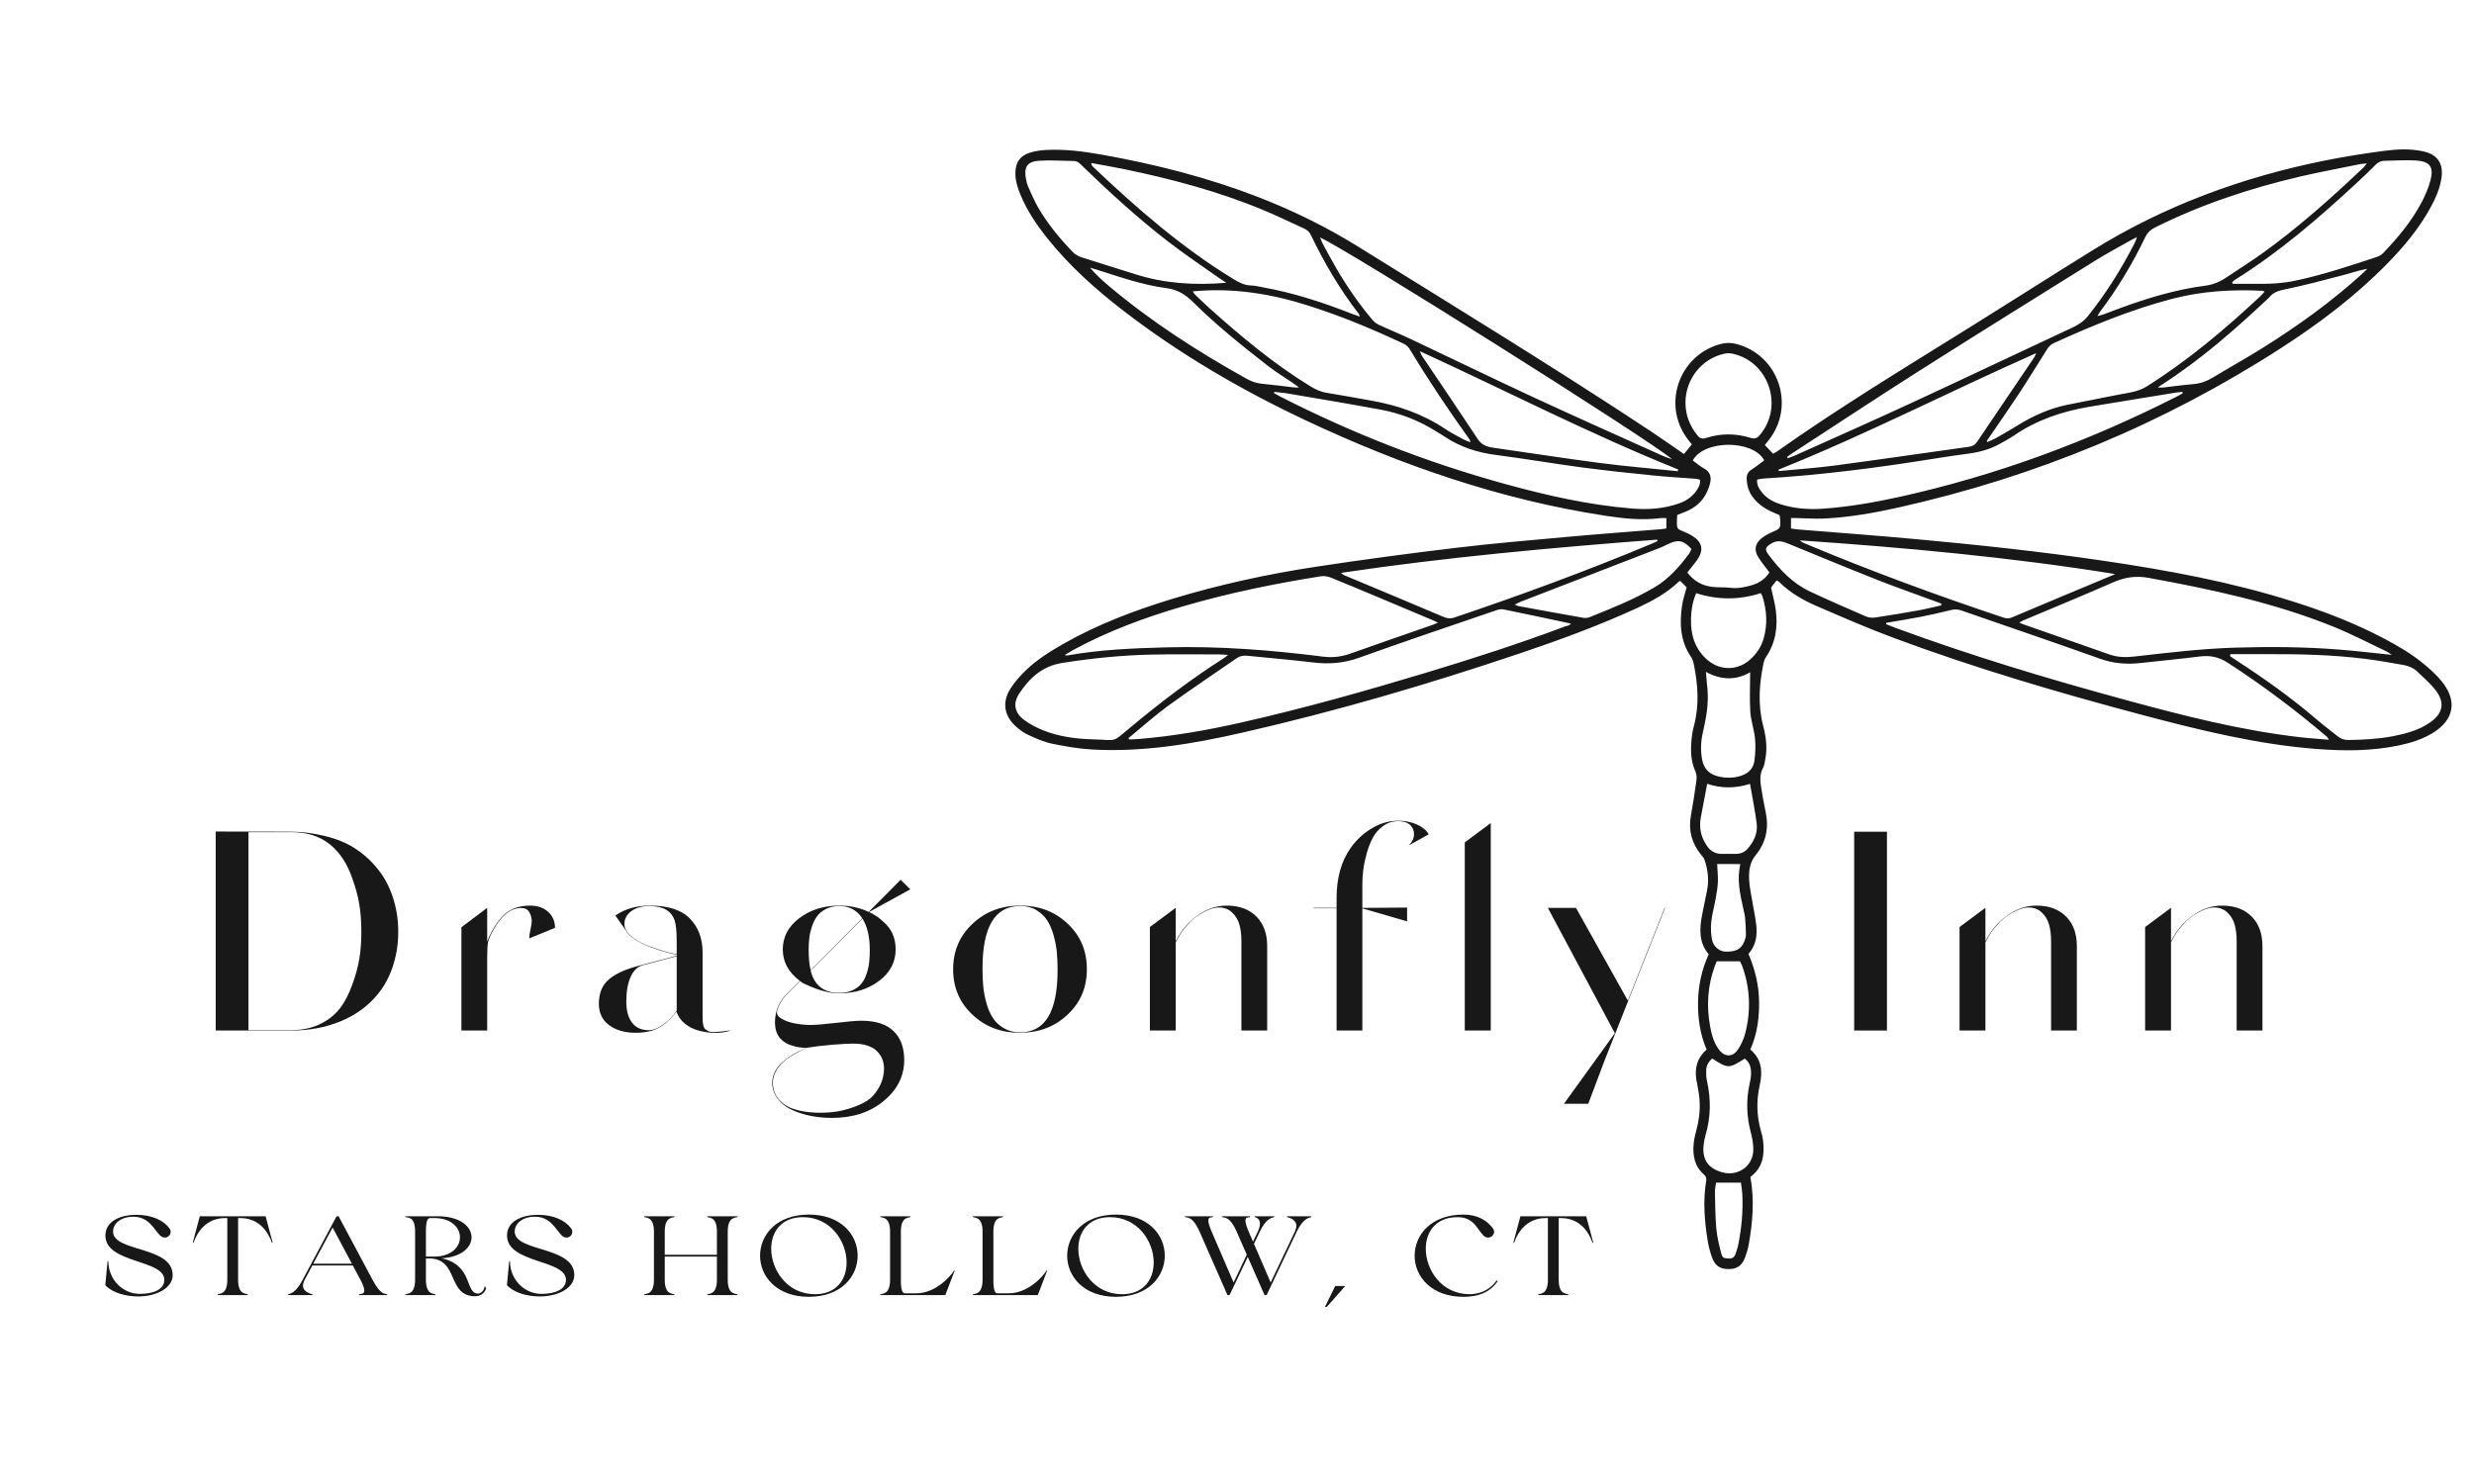 <svg xmlns="http://www.w3.org/2000/svg" xmlns:xlink="http://www.w3.org/1999/xlink" width="500" zoomAndPan="magnify" viewBox="0 0 375 225" height="300" preserveAspectRatio="xMidYMid meet" version="1.0"><defs><g/><clipPath id="2badc77d3a"><path d="M 152 22.5 L 372 22.5 L 372 192.75 L 152 192.75 Z M 152 22.5 " clip-rule="nonzero"/></clipPath></defs><g clip-path="url(#2badc77d3a)"><path fill="#181818" d="M 252.582 80.121 C 252.582 79.574 252.582 79.098 252.582 78.555 C 252.258 78.555 251.969 78.523 251.691 78.555 C 248.863 78.922 246.066 78.621 243.281 78.188 C 227.43 75.75 212.43 70.566 197.965 63.754 C 188.156 59.141 178.824 53.703 170.227 47.07 C 166.023 43.828 162.086 40.301 158.754 36.129 C 157.137 34.102 155.684 31.961 154.684 29.539 C 154.242 28.477 153.898 27.387 153.906 26.211 C 153.93 24.625 154.605 23.605 156.125 23.141 C 156.891 22.906 157.715 22.785 158.523 22.738 C 161.43 22.586 164.293 22.961 167.145 23.473 C 175.176 24.914 183.051 26.91 190.676 29.863 C 196 31.926 201.125 34.445 205.973 37.461 C 220.785 46.672 235.672 55.758 250.219 65.387 C 251.883 66.484 253.512 67.648 255.242 68.836 C 255.621 68.383 255.996 67.926 256.441 67.383 C 256.285 67.184 256.043 66.883 255.797 66.562 C 251.902 61.383 254.457 53.926 260.703 52.184 C 261.59 51.941 262.441 51.941 263.32 52.184 C 269.609 53.926 272.141 61.469 268.168 66.641 C 267.969 66.906 267.758 67.16 267.504 67.473 C 267.914 67.906 268.312 68.324 268.746 68.781 C 268.922 68.691 269.098 68.637 269.234 68.535 C 278.605 61.902 288.426 55.945 298.168 49.875 C 304.547 45.906 310.879 41.855 317.27 37.895 C 328.156 31.148 339.992 26.824 352.516 24.316 C 355.457 23.727 358.418 23.262 361.395 22.871 C 363.336 22.617 365.309 22.52 367.25 22.938 C 369.504 23.426 370.402 24.793 370.059 27.066 C 369.824 28.586 369.215 29.973 368.492 31.316 C 366.719 34.609 364.344 37.441 361.738 40.09 C 356.957 44.938 351.551 49.031 345.84 52.715 C 327.965 64.266 308.605 72.285 287.848 76.926 C 284.09 77.766 280.293 78.445 276.445 78.621 C 275.047 78.688 273.637 78.566 272.227 78.543 C 272.008 78.543 271.785 78.543 271.473 78.543 C 271.473 79.043 271.473 79.531 271.473 80.129 C 271.805 80.176 272.16 80.242 272.527 80.273 C 278.363 80.75 284.199 81.172 290.023 81.707 C 299.688 82.594 309.328 83.613 318.926 85.035 C 328.633 86.465 338.273 88.25 347.648 91.227 C 352.352 92.711 356.934 94.488 361.305 96.781 C 363.469 97.926 365.586 99.156 367.473 100.734 C 368.406 101.508 369.324 102.34 370.09 103.285 C 372.543 106.27 371.988 109.188 368.66 111.184 C 367.117 112.105 365.422 112.637 363.68 113.004 C 359.539 113.891 355.359 113.879 351.176 113.559 C 342.09 112.859 333.293 110.672 324.516 108.344 C 311.891 104.992 299.355 101.297 287.105 96.738 C 283.121 95.262 279.219 93.555 275.312 91.867 C 273.238 90.969 271.285 89.828 269.652 88.207 C 269.586 88.141 269.477 88.105 269.289 88.008 C 269 88.375 268.711 88.75 268.445 89.082 C 268.68 90.191 269.012 91.336 269.168 92.5 C 269.5 95.031 269.156 97.449 267.68 99.625 C 267.5 99.891 267.379 100.223 267.312 100.531 C 266.648 103.719 266.426 106.902 267.27 110.105 C 267.711 111.793 267.914 113.535 267.547 115.277 C 267.469 115.645 267.434 116.031 267.27 116.344 C 266.715 117.32 266.793 118.352 266.945 119.371 C 267.137 120.648 267.391 121.922 267.645 123.188 C 268.145 125.629 267.668 127.781 266.059 129.734 C 265.215 130.766 265.062 132.117 265.129 133.418 C 265.184 134.516 265.438 135.613 265.617 136.711 C 265.805 137.875 266.07 139.043 266.203 140.219 C 266.391 141.805 266.172 143.324 265.027 144.633 C 266.004 146.941 266.602 149.324 266.637 151.832 C 266.668 154.34 266.359 156.781 265.305 159.121 C 267.059 160.598 267.191 162.473 266.738 164.512 C 266.215 166.832 266.258 169.141 266.902 171.438 C 267.035 171.902 267.168 172.367 267.223 172.844 C 267.5 175.008 267.258 177.004 265.316 178.438 C 265.949 181.887 265.672 185.305 265.062 188.711 C 264.938 189.363 264.75 190.008 264.52 190.629 C 264.039 191.938 263.23 192.414 262.031 192.414 C 260.789 192.414 259.98 191.973 259.516 190.676 C 259.227 189.875 258.992 189.043 258.859 188.211 C 258.359 185.172 258.117 182.109 258.617 179.035 C 258.684 178.637 258.605 178.359 258.273 178.07 C 256.852 176.84 256.551 175.188 256.719 173.422 C 256.785 172.691 256.961 171.957 257.152 171.246 C 257.727 169.129 257.805 167.012 257.34 164.867 C 257.297 164.691 257.297 164.504 257.25 164.324 C 256.785 162.352 257.051 160.562 258.691 159.133 C 257.672 156.793 257.34 154.352 257.383 151.855 C 257.43 149.383 257.938 147.008 259.004 144.688 C 257.43 142.836 257.605 140.684 258.039 138.496 C 258.262 137.367 258.492 136.246 258.727 135.125 C 259.07 133.484 258.895 131.887 258.348 130.32 C 258.262 130.055 258.027 129.832 257.852 129.609 C 256.441 127.871 255.898 125.918 256.297 123.688 C 256.617 121.902 256.895 120.113 257.141 118.316 C 257.195 117.895 257.172 117.395 257.008 117.02 C 256.176 115.223 256.242 113.348 256.473 111.461 C 256.531 110.984 256.641 110.508 256.762 110.051 C 257.594 106.934 257.371 103.805 256.742 100.699 C 256.664 100.344 256.562 99.969 256.363 99.668 C 254.688 97.25 254.555 94.555 254.965 91.781 C 255.098 90.871 255.41 89.992 255.652 89.051 C 255.363 88.762 255.043 88.43 254.723 88.098 C 254.621 88.117 254.531 88.117 254.488 88.164 C 252.68 89.914 250.496 91.09 248.242 92.145 C 242.418 94.82 236.406 97.039 230.336 99.078 C 216.512 103.738 202.535 107.844 188.301 111.082 C 180.812 112.793 173.258 114.066 165.523 113.637 C 163.461 113.523 161.406 113.156 159.387 112.738 C 158.18 112.48 157.004 111.949 155.859 111.426 C 155.195 111.129 154.586 110.672 154.031 110.184 C 152.23 108.586 151.855 106.547 153.109 104.492 C 153.754 103.441 154.617 102.473 155.516 101.609 C 157.18 100.012 159.133 98.793 161.129 97.648 C 166.367 94.664 171.969 92.547 177.715 90.793 C 184.883 88.617 192.195 87.031 199.582 85.91 C 206.605 84.844 213.648 83.902 220.707 83.059 C 226.332 82.383 231.977 81.906 237.613 81.395 C 242.219 80.973 246.844 80.641 251.449 80.262 C 251.836 80.242 252.191 80.176 252.582 80.121 Z M 171.059 111.906 C 171.082 111.973 171.113 112.047 171.137 112.117 C 171.648 112.094 172.168 112.082 172.68 112.039 C 177.895 111.605 183.031 110.707 188.121 109.551 C 197.617 107.41 206.984 104.762 216.301 101.953 C 223.312 99.832 230.293 97.582 237.148 95.008 C 237.492 94.875 237.938 94.863 238.113 94.543 C 234.684 93.809 231.289 93.09 227.883 92.391 C 227.551 92.324 227.152 92.41 226.82 92.523 C 219.887 94.898 212.941 97.227 206.051 99.711 C 203.699 100.566 201.402 100.734 198.973 100.434 C 195.668 100.035 192.348 99.758 189.031 99.422 C 188.465 99.367 187.957 99.445 187.457 99.789 C 183.996 102.195 180.477 104.527 177.062 107.012 C 174.988 108.531 173.055 110.273 171.059 111.906 Z M 285.918 94.43 C 285.906 94.496 285.895 94.574 285.887 94.641 C 286.363 94.832 286.828 95.02 287.316 95.195 C 298.742 99.414 310.402 102.918 322.152 106.113 C 330.871 108.488 339.613 110.738 348.613 111.77 C 350.02 111.938 351.441 112.016 353.027 112.16 C 352.828 111.883 352.793 111.781 352.719 111.715 C 347.945 107.656 342.953 103.895 337.684 100.488 C 336.297 99.59 334.977 99.336 333.414 99.535 C 330.441 99.91 327.457 100.188 324.473 100.523 C 322.387 100.754 320.387 100.609 318.359 99.891 C 311.359 97.383 304.312 95.008 297.289 92.555 C 296.734 92.367 296.246 92.355 295.68 92.5 C 294.172 92.879 292.652 93.223 291.133 93.52 C 289.402 93.855 287.66 94.133 285.918 94.43 Z M 217.953 94.41 C 217.59 94.23 217.379 94.109 217.145 94.02 C 214.281 92.812 211.422 91.602 208.547 90.402 C 206.293 89.461 204.043 88.508 201.781 87.598 C 201.324 87.41 200.758 87.297 200.293 87.363 C 193.191 88.484 186.168 89.926 179.27 91.945 C 173.5 93.633 167.887 95.707 162.594 98.59 C 162.219 98.801 161.852 99.035 161.363 99.324 C 161.629 99.355 161.695 99.391 161.773 99.379 C 166.742 98.492 171.781 98.281 176.816 98.148 C 184.762 97.938 192.66 98.559 200.527 99.555 C 201.945 99.734 203.309 99.59 204.676 99.102 C 208.824 97.625 212.984 96.184 217.145 94.742 C 217.367 94.652 217.59 94.555 217.953 94.41 Z M 306.078 94.41 C 306.332 94.52 306.477 94.586 306.645 94.641 C 311.004 96.172 315.375 97.684 319.734 99.223 C 320.953 99.656 322.188 99.691 323.461 99.547 C 328.574 98.969 333.68 98.348 338.84 98.191 C 344.062 98.035 349.277 98.07 354.492 98.48 C 357.145 98.691 359.785 99.012 362.547 99.289 C 362.227 99.078 361.969 98.879 361.691 98.746 C 359.02 97.48 356.391 96.105 353.648 94.996 C 344.641 91.367 335.199 89.352 325.691 87.617 C 323.773 87.266 322.098 87.508 320.344 88.273 C 315.773 90.281 311.148 92.18 306.543 94.121 C 306.41 94.188 306.289 94.277 306.078 94.41 Z M 301.152 66.84 C 301.184 66.906 301.207 66.973 301.238 67.027 C 301.66 66.828 302.105 66.66 302.516 66.441 C 303.703 65.762 304.891 65.074 306.055 64.355 C 308.316 62.98 310.715 61.926 313.309 61.383 C 315.883 60.848 318.469 60.383 321.043 59.852 C 322.508 59.551 323.992 59.461 325.359 58.609 C 331.605 54.691 337.195 49.977 342.566 44.961 C 342.801 44.75 343 44.496 343.266 44.207 C 343.066 44.141 342.977 44.086 342.875 44.086 C 338.273 43.863 333.711 44.141 329.219 45.316 C 322.996 46.949 317.094 49.387 311.27 52.039 C 310.758 52.273 310.469 52.66 310.191 53.105 C 308.75 55.391 307.34 57.699 305.855 59.949 C 304.312 62.281 302.715 64.555 301.152 66.84 Z M 180.789 44.176 C 180.934 44.375 181.043 44.586 181.211 44.738 C 181.934 45.426 182.652 46.125 183.395 46.793 C 188.211 51.086 193.137 55.223 198.672 58.598 C 199.438 59.062 200.215 59.418 201.113 59.562 C 203.379 59.918 205.629 60.348 207.891 60.75 C 211.91 61.457 215.691 62.777 219.109 65.066 C 219.965 65.641 220.895 66.105 221.805 66.605 C 222.117 66.773 222.461 66.883 222.891 67.062 C 222.812 66.805 222.805 66.707 222.746 66.629 C 219.551 62.168 216.5 57.621 213.672 52.926 C 213.461 52.574 213.086 52.262 212.707 52.086 C 208.047 49.898 203.301 47.922 198.383 46.359 C 192.691 44.527 186.879 43.598 180.789 44.176 Z M 165.414 24.715 C 165.445 24.902 165.434 24.98 165.469 25.035 C 165.555 25.16 165.656 25.27 165.766 25.367 C 172.336 31.605 179.137 37.527 186.902 42.277 C 187.766 42.809 188.621 43.266 189.676 43.285 C 190.23 43.297 190.773 43.441 191.316 43.543 C 196 44.375 200.504 45.84 204.918 47.578 C 205.285 47.723 205.652 47.848 206.094 48 C 206.039 47.789 206.039 47.703 206.008 47.656 C 203.121 43.918 200.727 39.879 198.695 35.621 C 198.473 35.152 198.141 34.867 197.688 34.656 C 195.633 33.723 193.602 32.727 191.516 31.859 C 184.695 29.02 177.582 27.133 170.359 25.637 C 168.719 25.301 167.078 25.023 165.414 24.715 Z M 358.762 24.793 C 358.352 24.824 358.109 24.812 357.875 24.859 C 354.793 25.492 351.695 26.059 348.645 26.766 C 341.023 28.555 333.625 31.004 326.602 34.512 C 325.938 34.844 325.492 35.277 325.172 35.953 C 323.262 39.938 321 43.707 318.336 47.234 C 318.215 47.402 318.113 47.59 317.914 47.922 C 318.312 47.812 318.559 47.77 318.781 47.691 C 319.711 47.348 320.645 46.98 321.586 46.637 C 325.703 45.141 329.875 43.887 334.234 43.32 C 335.422 43.164 336.43 42.754 337.395 42.109 C 339.203 40.891 341.066 39.734 342.844 38.461 C 348.336 34.523 353.359 30.039 358.254 25.391 C 358.363 25.246 358.496 25.082 358.762 24.793 Z M 193.148 59.418 C 193.137 59.473 193.113 59.539 193.105 59.594 C 193.414 59.773 193.727 59.949 194.035 60.117 C 204.953 65.688 216.301 70.125 228.117 73.375 C 234.441 75.117 240.82 76.57 247.379 77.102 C 249.805 77.301 252.18 77.145 254.5 76.324 C 255.609 75.938 256.551 75.305 257.207 74.293 C 257.508 73.828 257.773 73.352 257.66 72.719 C 257.418 72.676 257.207 72.609 256.996 72.586 C 254.855 72.422 252.715 72.309 250.57 72.086 C 246.965 71.723 243.352 71.344 239.766 70.867 C 235.406 70.289 231.059 69.535 226.695 68.969 C 223.922 68.613 221.359 67.781 219.043 66.242 C 218.645 65.973 218.223 65.742 217.812 65.484 C 215.191 63.801 212.34 62.68 209.289 62.113 C 204.664 61.258 200.039 60.484 195.398 59.695 C 194.656 59.551 193.891 59.508 193.148 59.418 Z M 330.863 59.617 C 330.84 59.551 330.816 59.496 330.793 59.43 C 330.508 59.449 330.207 59.449 329.918 59.508 C 325.504 60.227 321.078 60.938 316.66 61.68 C 312.566 62.379 308.695 63.676 305.246 66.051 C 304.578 66.508 303.848 66.883 303.137 67.285 C 301.695 68.094 300.141 68.535 298.512 68.758 C 296.859 68.98 295.215 69.215 293.562 69.48 C 284.82 70.898 276.055 72.031 267.215 72.562 C 266.938 72.586 266.66 72.652 266.348 72.707 C 266.258 73.508 266.613 74.062 267.023 74.594 C 267.781 75.582 268.82 76.125 269.977 76.48 C 272.051 77.125 274.191 77.277 276.344 77.125 C 280.273 76.848 284.133 76.168 287.961 75.328 C 302.605 72.086 316.551 66.918 329.906 60.148 C 330.238 59.984 330.551 59.793 330.863 59.617 Z M 186.137 99.301 C 185.57 99.27 185.215 99.223 184.859 99.223 C 181.422 99.223 177.98 99.168 174.543 99.246 C 169.996 99.348 165.469 99.801 160.965 100.523 C 157.98 101 156.059 102.797 154.508 105.125 C 153.508 106.633 153.762 108.043 155.207 109.133 C 156.105 109.809 157.148 110.352 158.199 110.762 C 160.562 111.684 163.07 112.027 165.59 112.094 C 169.539 112.191 168.375 112.746 171.57 110.098 C 175.984 106.426 180.547 102.961 185.383 99.867 C 185.594 99.758 185.77 99.59 186.137 99.301 Z M 338.094 99.18 C 338.074 99.277 338.051 99.367 338.016 99.469 C 338.316 99.68 338.605 99.891 338.906 100.078 C 343.164 102.84 347.293 105.77 351.152 109.086 C 352.195 109.973 353.293 110.797 354.359 111.648 C 354.836 112.039 355.367 112.203 356 112.191 C 358.219 112.16 360.438 112.059 362.637 111.637 C 364.676 111.238 366.684 110.719 368.414 109.484 C 370.281 108.156 370.613 106.547 369.238 104.727 C 368.449 103.672 367.406 102.809 366.465 101.875 C 365.863 101.289 365.109 100.965 364.301 100.82 C 362.371 100.488 360.438 100.133 358.496 99.891 C 353.418 99.258 348.312 99.156 343.199 99.18 C 341.488 99.191 339.793 99.18 338.094 99.18 Z M 200.082 36.008 C 200.281 36.465 200.371 36.73 200.504 36.973 C 201.18 38.207 201.836 39.449 202.547 40.668 C 204.133 43.398 205.918 45.98 207.949 48.402 C 208.215 48.723 208.559 49.035 208.934 49.211 C 210.609 50 212.332 50.688 213.996 51.484 C 220.152 54.391 226.277 57.375 232.445 60.238 C 238.957 63.258 245.512 66.176 252.059 69.125 C 252.438 69.293 252.836 69.414 253.457 69.637 C 250.238 66.805 203.711 37.508 200.082 36.008 Z M 270.887 69.281 C 270.918 69.348 270.953 69.414 270.984 69.48 C 271.352 69.336 271.73 69.215 272.082 69.059 C 277.984 66.406 283.91 63.789 289.781 61.07 C 297.934 57.297 306.055 53.426 314.199 49.633 C 315.117 49.199 315.863 48.699 316.516 47.879 C 319.258 44.453 321.555 40.758 323.562 36.863 C 323.684 36.629 323.75 36.363 323.918 35.953 C 323.438 36.195 323.141 36.332 322.852 36.496 C 321.055 37.516 319.211 38.492 317.461 39.594 C 308.574 45.129 299.676 50.664 290.832 56.277 C 284.488 60.305 278.23 64.453 271.93 68.547 C 271.562 68.758 271.23 69.023 270.887 69.281 Z M 338.34 42.777 C 338.359 42.863 338.383 42.941 338.418 43.031 C 339.781 43.031 341.145 43.02 342.512 43.031 C 344.297 43.055 346.062 42.941 347.801 42.578 C 352.086 41.688 356.223 40.289 360.359 38.926 C 360.695 38.816 361.027 38.582 361.27 38.328 C 363.535 35.965 365.609 33.457 367.129 30.551 C 367.648 29.539 368.105 28.465 368.395 27.367 C 368.938 25.336 368.328 24.469 366.242 24.336 C 364.621 24.238 362.992 24.359 361.359 24.383 C 360.816 24.395 360.395 24.66 360.016 25.047 C 359.129 25.945 358.219 26.812 357.301 27.664 C 351.484 33.059 345.496 38.227 338.738 42.441 C 338.605 42.543 338.473 42.664 338.34 42.777 Z M 185.871 42.875 C 185.383 42.555 185.07 42.355 184.773 42.145 C 182.176 40.301 179.523 38.539 177.008 36.586 C 172.457 33.07 168.219 29.195 164.094 25.203 C 163.727 24.848 163.383 24.426 162.805 24.414 C 161.031 24.395 159.242 24.25 157.48 24.371 C 155.695 24.504 155.184 25.324 155.504 27.09 C 155.582 27.52 155.695 27.965 155.871 28.363 C 156.328 29.375 156.758 30.406 157.301 31.359 C 158.766 33.91 160.629 36.176 162.672 38.273 C 162.992 38.594 163.449 38.848 163.883 38.992 C 166.621 39.879 169.383 40.723 172.137 41.59 C 176.551 42.996 181.066 43.273 185.871 42.875 Z M 251.238 82.039 C 251.215 81.961 251.203 81.883 251.184 81.816 C 235.23 83.039 219.297 84.469 203.266 86.855 C 203.543 87.074 203.621 87.152 203.711 87.199 C 208.723 89.293 213.75 91.391 218.754 93.512 C 219.32 93.754 219.82 93.844 220.43 93.633 C 230.535 90.227 240.531 86.555 250.359 82.438 C 250.672 82.316 250.949 82.172 251.238 82.039 Z M 320.578 87.031 C 304.723 84.48 288.812 83.027 272.84 81.93 C 273.027 82.148 273.238 82.262 273.461 82.348 C 283.391 86.52 293.484 90.238 303.703 93.645 C 304.145 93.789 304.512 93.797 304.969 93.609 C 310.039 91.457 315.129 89.34 320.211 87.219 C 320.332 87.188 320.445 87.098 320.578 87.031 Z M 256.586 69.824 C 257.172 70.246 257.684 70.699 258.262 71.012 C 259.281 71.543 259.438 72.398 259.191 73.352 C 259.004 74.051 258.703 74.75 258.305 75.359 C 257.605 76.445 256.551 77.156 255.363 77.633 C 254.988 77.789 254.621 77.922 254.234 78.078 C 254.211 78.422 254.18 78.723 254.18 79.012 C 254.156 80.164 254.199 80.195 255.254 80.617 C 255.699 80.797 256.141 81.008 256.539 81.262 C 258.027 82.215 258.273 83.371 257.297 84.824 C 257.105 85.102 256.906 85.367 256.695 85.621 C 256.387 86.023 256.062 86.41 255.754 86.797 C 256.75 88.117 258.004 88.785 259.492 88.973 C 260.402 89.094 261.332 89.008 262.242 89.117 C 263.375 89.262 264.461 89.039 265.527 88.73 C 266.648 88.406 267.578 87.785 268.199 86.777 C 267.602 85.965 266.992 85.258 266.516 84.48 C 265.836 83.402 266.016 82.414 267.004 81.617 C 267.457 81.25 267.988 80.953 268.523 80.719 C 269.887 80.129 269.91 80.129 269.832 78.699 C 269.82 78.488 269.766 78.277 269.73 78.102 C 269 77.766 268.289 77.523 267.668 77.137 C 266.016 76.113 264.852 74.773 264.762 72.699 C 264.727 72.031 264.906 71.578 265.473 71.211 C 266.148 70.777 266.781 70.27 267.414 69.801 C 265.738 66.641 258.25 66.652 256.586 69.824 Z M 269.566 71.211 C 269.586 71.277 269.609 71.344 269.633 71.422 C 272.496 71.145 275.379 70.945 278.23 70.566 C 284.977 69.668 291.711 68.672 298.453 67.738 C 299.031 67.66 299.387 67.418 299.699 66.961 C 302.57 62.703 305.465 58.441 308.34 54.18 C 308.473 53.98 308.539 53.75 308.641 53.539 C 295.547 59.34 282.836 65.887 269.566 71.211 Z M 254.312 71.445 C 254.332 71.355 254.344 71.266 254.367 71.176 C 241.098 65.852 228.395 59.297 215.203 53.238 C 215.383 53.625 215.438 53.793 215.523 53.938 C 218.355 58.141 221.195 62.336 223.988 66.562 C 224.555 67.418 225.289 67.727 226.266 67.871 C 231.723 68.637 237.16 69.504 242.629 70.211 C 246.5 70.711 250.406 71.031 254.312 71.445 Z M 255.477 61.039 C 255.477 62.922 256.121 64.578 257.305 66.031 C 257.684 66.484 258.027 66.594 258.637 66.395 C 260.836 65.688 263.086 65.688 265.293 66.375 C 265.938 66.574 266.305 66.484 266.715 65.996 C 270.41 61.703 268.168 54.848 262.621 53.625 C 262.211 53.539 261.734 53.539 261.324 53.637 C 257.918 54.402 255.488 57.488 255.477 61.039 Z M 327.078 58.762 C 327.477 58.762 327.656 58.773 327.82 58.762 C 329.363 58.586 330.906 58.363 332.449 58.242 C 333.512 58.152 334.445 57.82 335.355 57.277 C 337.883 55.746 340.48 54.305 342.988 52.738 C 348.301 49.41 353.371 45.762 358.02 41.543 C 358.297 41.289 358.555 41.023 358.82 40.758 C 357.477 41 356.258 41.434 355.016 41.754 C 352.184 42.488 349.367 43.254 346.504 43.84 C 345.473 44.051 344.586 44.273 343.93 45.117 C 343.887 45.172 343.832 45.215 343.773 45.273 C 338.727 50.008 333.523 54.582 327.668 58.332 C 327.523 58.398 327.398 58.508 327.078 58.762 Z M 196.922 58.742 C 196.434 58.398 196.145 58.188 195.844 57.984 C 194.625 57.152 193.348 56.379 192.184 55.469 C 188.266 52.418 184.383 49.312 180.855 45.816 C 179.691 44.66 178.504 43.906 176.797 43.688 C 173.156 43.207 169.684 41.977 166.188 40.867 C 165.867 40.77 165.547 40.691 165.223 40.59 C 166.113 41.621 167.055 42.5 168.043 43.332 C 174.5 48.777 181.566 53.305 188.922 57.41 C 189.676 57.832 190.441 58.109 191.316 58.188 C 192.902 58.332 194.48 58.551 196.055 58.73 C 196.254 58.762 196.465 58.742 196.922 58.742 Z M 294.262 91.781 C 294.262 91.691 294.262 91.602 294.25 91.512 C 293.941 91.402 293.629 91.293 293.32 91.168 C 290.367 90.082 287.406 89.039 284.477 87.887 C 279.938 86.09 275.434 84.223 270.918 82.371 C 270.086 82.027 269.309 81.895 268.488 82.406 C 267.559 82.98 267.445 83.281 268.102 84.148 C 269.809 86.41 271.738 88.461 274.359 89.684 C 277.164 91.004 280.016 92.246 282.867 93.477 C 283.277 93.656 283.812 93.688 284.266 93.621 C 286.461 93.289 288.648 92.934 290.832 92.535 C 292 92.324 293.129 92.035 294.262 91.781 Z M 256.387 83.238 C 255.242 81.973 254.457 81.773 253.078 82.383 C 252.504 82.637 251.949 82.938 251.359 83.16 C 244.402 85.855 237.438 88.551 230.469 91.246 C 230.215 91.348 229.98 91.48 229.594 91.668 C 229.891 91.789 230.016 91.855 230.148 91.891 C 233.422 92.488 236.691 93.09 239.965 93.664 C 240.277 93.723 240.652 93.688 240.941 93.578 C 244.305 92.223 247.676 90.891 250.805 89.039 C 252.945 87.773 254.543 85.934 256.02 83.969 C 256.176 83.746 256.254 83.504 256.387 83.238 Z M 265.281 101.93 C 263.121 103.172 260.902 103.141 258.57 101.863 C 258.66 102.887 258.75 103.727 258.816 104.57 C 259.016 106.812 258.582 108.988 258.094 111.148 C 257.805 112.426 257.762 113.715 257.973 115.012 C 258.215 116.562 259.082 117.43 260.613 117.762 C 261.609 117.973 262.598 117.973 263.574 117.719 C 264.828 117.395 265.75 116.664 265.926 115.355 C 266.082 114.234 266.125 113.07 266.016 111.949 C 265.883 110.594 265.395 109.273 265.305 107.922 C 265.184 105.98 265.281 104.027 265.281 101.93 Z M 259.535 160.488 C 258.926 161.008 258.617 161.617 258.617 162.352 C 258.605 162.859 258.625 163.395 258.738 163.891 C 259.359 166.656 259.324 169.395 258.516 172.125 C 258.383 172.578 258.293 173.055 258.238 173.535 C 257.961 175.785 258.895 177.148 261.066 177.75 C 263.453 178.402 265.738 176.785 265.762 174.332 C 265.77 173.457 265.605 172.559 265.383 171.715 C 264.738 169.262 264.652 166.82 265.195 164.348 C 265.305 163.848 265.406 163.328 265.418 162.816 C 265.438 161.906 265.238 161.074 264.461 160.508 C 262.109 161.973 261.988 162.094 259.535 160.488 Z M 257.105 89.938 C 256.121 92.113 256.043 95.461 256.918 97.48 C 257.363 98.516 258.016 99.402 258.883 100.121 C 260.758 101.688 263.332 101.676 265.172 100.09 C 266.238 99.18 266.992 98.047 267.359 96.695 C 267.934 94.562 267.801 92.457 267.125 90.371 C 267.07 90.215 266.957 90.07 266.871 89.938 C 263.586 90.992 260.367 90.969 257.105 89.938 Z M 258.77 118.84 C 258.438 120.59 258.105 122.289 257.793 123.996 C 257.508 125.605 257.859 127.07 258.836 128.391 C 259.414 129.168 260.18 129.5 261.133 129.465 C 261.723 129.445 262.309 129.457 262.898 129.465 C 263.676 129.488 264.375 129.301 264.895 128.691 C 265.848 127.594 266.461 126.305 266.27 124.84 C 266.016 122.832 265.605 120.848 265.262 118.848 C 263.074 119.539 260.957 119.57 258.77 118.84 Z M 260.223 145.754 C 260.125 145.984 260.012 146.219 259.926 146.465 C 258.836 149.449 258.637 152.508 259.215 155.629 C 259.449 156.871 259.77 158.09 260.535 159.121 C 261.41 160.297 262.633 160.332 263.441 159.109 C 263.918 158.391 264.309 157.547 264.527 156.703 C 265.418 153.254 265.293 149.824 264.074 146.453 C 263.973 146.188 263.828 145.941 263.73 145.754 C 262.543 145.754 261.445 145.754 260.223 145.754 Z M 260.281 130.996 C 260.324 132.008 260.426 132.863 260.391 133.703 C 260.355 134.547 260.215 135.391 260.059 136.234 C 259.848 137.434 259.504 138.621 259.383 139.828 C 259.293 140.727 259.336 141.68 259.523 142.57 C 259.734 143.555 260.68 144.254 261.477 144.277 C 263.141 144.332 263.93 143.922 264.418 142.691 C 264.539 142.391 264.641 142.047 264.641 141.727 C 264.641 140.883 264.594 140.027 264.52 139.184 C 264.473 138.707 264.34 138.242 264.242 137.777 C 263.762 135.578 263.242 133.383 263.797 131.008 C 262.555 130.996 261.422 130.996 260.281 130.996 Z M 260.113 179.312 C 260.059 179.77 259.938 180.246 259.945 180.711 C 259.98 182.555 259.992 184.406 260.148 186.234 C 260.258 187.48 260.559 188.711 260.867 189.918 C 261.09 190.773 261.246 190.762 262.031 190.809 C 262.711 190.852 262.953 190.484 263.121 189.953 C 263.23 189.598 263.363 189.254 263.441 188.898 C 263.973 186.312 264.219 183.719 264.098 181.078 C 264.062 180.469 263.953 179.855 263.887 179.312 C 262.609 179.312 261.445 179.312 260.113 179.312 Z M 260.113 179.312 " fill-opacity="1" fill-rule="nonzero"/></g><g fill="#181818" fill-opacity="1"><g transform="translate(29.443, 156.243)"><g><path d="M 3.25 0 L 3.25 -30.172 L 14.75 -30.141 C 16.332 -30.141 18 -29.926 19.75 -29.5 C 21.5 -29.082 22.988 -28.484 24.219 -27.703 C 25.539 -26.867 26.688 -25.859 27.656 -24.672 C 28.688 -23.461 29.488 -22.016 30.062 -20.328 C 30.633 -18.648 30.922 -16.863 30.922 -14.969 C 30.922 -13.07 30.633 -11.285 30.062 -9.609 C 29.488 -7.941 28.688 -6.508 27.656 -5.312 C 26.188 -3.582 24.332 -2.266 22.094 -1.359 C 19.863 -0.453 17.41 0 14.734 0 Z M 8.219 -0.062 L 14.734 -0.062 C 16.297 -0.062 17.703 -0.348 18.953 -0.922 C 20.211 -1.504 21.242 -2.301 22.047 -3.312 C 22.797 -4.27 23.43 -5.484 23.953 -6.953 C 24.461 -8.336 24.816 -9.629 25.016 -10.828 C 25.223 -12.023 25.328 -13.406 25.328 -14.969 C 25.328 -16.531 25.223 -17.922 25.016 -19.141 C 24.816 -20.359 24.461 -21.672 23.953 -23.078 C 23.203 -25.285 22.066 -27.004 20.547 -28.234 C 19.023 -29.461 17.086 -30.078 14.734 -30.078 L 8.219 -30.078 Z M 8.219 -0.062 "/></g></g></g><g fill="#181818" fill-opacity="1"><g transform="translate(67.345, 156.243)"><g><path d="M 2.594 0 L 2.594 -15.656 L 6.5 -18.594 L 6.5 -13.484 L 6.75 -14.109 C 7.582 -15.848 8.457 -17.082 9.375 -17.812 C 10.332 -18.562 11.539 -18.938 13 -18.938 C 14.145 -18.938 15.062 -18.617 15.75 -17.984 C 16.438 -17.348 16.781 -16.539 16.781 -15.562 L 12.875 -13.969 C 12.875 -14.281 12.938 -14.723 13.062 -15.297 C 13.188 -15.867 13.25 -16.297 13.25 -16.578 C 13.25 -17.078 13.125 -17.535 12.875 -17.953 C 12.633 -18.367 12.227 -18.578 11.656 -18.578 C 10.094 -18.578 8.711 -17.508 7.516 -15.375 C 7.035 -14.539 6.742 -13.898 6.641 -13.453 C 6.547 -13.016 6.5 -12.18 6.5 -10.953 L 6.5 0 Z M 2.594 0 "/></g></g></g><g fill="#181818" fill-opacity="1"><g transform="translate(89.291, 156.243)"><g><path d="M 1.484 -4.047 C 1.484 -5.641 1.977 -6.863 2.969 -7.719 C 3.957 -8.582 5.457 -9.273 7.469 -9.797 C 8.57 -10.078 10.508 -10.594 13.281 -11.344 L 13.281 -11.484 C 12.727 -11.598 12.156 -11.738 11.562 -11.906 C 10.977 -12.07 10.25 -12.312 9.375 -12.625 C 8.5 -12.938 7.711 -13.316 7.016 -13.766 C 6.316 -14.211 5.828 -14.691 5.547 -15.203 L 3.984 -17.438 C 5.441 -18.438 7.188 -18.938 9.219 -18.938 C 12 -18.938 14.02 -18.281 15.281 -16.969 C 16.562 -15.664 17.203 -13.953 17.203 -11.828 L 17.203 -2.344 C 17.203 -1.957 17.207 -1.648 17.219 -1.422 C 17.238 -1.203 17.273 -0.973 17.328 -0.734 C 17.391 -0.492 17.477 -0.32 17.594 -0.219 C 17.719 -0.113 17.875 -0.016 18.062 0.078 C 18.25 0.18 18.5 0.234 18.812 0.234 C 19.125 0.234 19.477 0.211 19.875 0.172 C 20.281 0.141 20.766 0.078 21.328 -0.016 L 21.328 0.047 C 20.66 0.254 19.961 0.359 19.234 0.359 C 19.148 0.359 19.055 0.359 18.953 0.359 C 18.109 0.328 17.312 0.207 16.562 0 C 15.812 -0.207 15.133 -0.551 14.531 -1.031 C 13.938 -1.52 13.52 -2.098 13.281 -2.766 L 13.281 -2.891 C 12.457 -1.797 11.57 -0.984 10.625 -0.453 C 9.676 0.078 8.492 0.344 7.078 0.344 C 5.398 0.344 4.039 -0.051 3 -0.844 C 1.988 -1.602 1.484 -2.672 1.484 -4.047 Z M 5.422 -15.625 C 5.609 -15.062 6.035 -14.531 6.703 -14.031 C 7.379 -13.539 8.18 -13.125 9.109 -12.781 C 10.047 -12.445 10.828 -12.188 11.453 -12 C 12.078 -11.82 12.688 -11.672 13.281 -11.547 L 13.281 -13.469 C 13.281 -14.988 13.18 -16.047 12.984 -16.641 C 12.504 -18.129 11.223 -18.875 9.141 -18.875 C 7.898 -18.875 6.922 -18.562 6.203 -17.938 C 5.641 -17.445 5.359 -16.863 5.359 -16.188 C 5.359 -16.008 5.379 -15.82 5.422 -15.625 Z M 5.641 -4.391 C 5.641 -3.035 5.926 -1.973 6.5 -1.203 C 7.082 -0.43 7.926 -0.047 9.031 -0.047 C 9.719 -0.047 10.473 -0.348 11.297 -0.953 C 12.129 -1.555 12.789 -2.242 13.281 -3.016 L 13.281 -11.266 L 8.156 -9.906 C 7.332 -9.688 6.707 -9.082 6.281 -8.094 C 5.852 -7.102 5.641 -5.867 5.641 -4.391 Z M 5.641 -4.391 "/></g></g></g><g fill="#181818" fill-opacity="1"><g transform="translate(115.776, 156.243)"><g><path d="M 1.281 7.922 C 1.281 6.879 1.703 5.926 2.547 5.062 C 3.398 4.207 4.691 3.395 6.422 2.625 C 5.68 2.625 4.969 2.508 4.281 2.281 C 3.551 2.094 2.941 1.719 2.453 1.156 C 1.973 0.594 1.719 -0.172 1.688 -1.141 C 1.688 -2.941 2.32 -4.453 3.594 -5.672 L 5.453 -7.531 C 3.734 -8.832 2.875 -10.414 2.875 -12.281 C 2.875 -14.188 3.707 -15.77 5.375 -17.031 C 7.051 -18.301 9.07 -18.938 11.438 -18.938 C 13.062 -18.938 14.547 -18.617 15.891 -17.984 L 18.391 -20.484 L 20.734 -22.859 L 22.203 -21.406 L 15.953 -17.969 C 16.734 -17.602 17.441 -17.125 18.078 -16.531 L 18.141 -16.469 C 19.367 -15.426 19.984 -14.031 19.984 -12.281 C 19.984 -10.383 19.148 -8.801 17.484 -7.531 C 15.816 -6.27 13.801 -5.641 11.438 -5.641 C 9.938 -5.641 8.203 -6.109 6.234 -7.047 L 6.016 -7.156 L 6 -7.156 C 5.977 -7.164 5.953 -7.176 5.922 -7.188 C 5.898 -7.207 5.883 -7.223 5.875 -7.234 C 5.852 -7.234 5.828 -7.242 5.797 -7.266 C 5.773 -7.285 5.754 -7.305 5.734 -7.328 C 5.723 -7.336 5.695 -7.359 5.656 -7.391 C 5.625 -7.398 5.594 -7.414 5.562 -7.438 C 5.531 -7.457 5.504 -7.477 5.484 -7.5 L 3.656 -5.656 C 2.832 -4.852 2.281 -3.945 2 -2.938 C 1.988 -2.863 1.984 -2.789 1.984 -2.719 C 1.984 -2.383 2.207 -2.082 2.656 -1.812 C 3.207 -1.477 3.883 -1.234 4.688 -1.078 C 5.488 -0.922 6.289 -0.844 7.094 -0.844 C 7.82 -0.844 9.102 -0.945 10.938 -1.156 C 12.738 -1.375 14.02 -1.484 14.781 -1.484 C 16.945 -1.484 18.57 -0.961 19.656 0.078 C 20.738 1.117 21.281 2.582 21.281 4.469 C 21.281 6.895 20.25 8.961 18.188 10.672 C 16.133 12.391 13.516 13.25 10.328 13.25 C 9.211 13.25 8.129 13.145 7.078 12.938 C 6.035 12.727 5.07 12.414 4.188 12 C 3.312 11.582 2.609 11.02 2.078 10.312 C 1.547 9.613 1.281 8.816 1.281 7.922 Z M 1.375 7.922 C 1.375 8.922 1.676 9.766 2.281 10.453 C 2.895 11.148 3.68 11.645 4.641 11.938 C 5.609 12.238 6.68 12.41 7.859 12.453 C 8.098 12.461 8.328 12.469 8.547 12.469 C 9.473 12.469 10.391 12.395 11.297 12.25 C 12.41 12.031 13.438 11.719 14.375 11.312 C 15.32 10.914 16.023 10.469 16.484 9.969 C 17.641 8.688 18.219 7.285 18.219 5.766 C 18.219 5.285 18.141 4.832 17.984 4.406 C 17.828 3.988 17.578 3.594 17.234 3.219 C 16.898 2.844 16.414 2.539 15.781 2.312 C 15.156 2.094 14.41 1.984 13.547 1.984 C 12.891 1.984 11.832 2.039 10.375 2.156 C 8.914 2.281 7.609 2.438 6.453 2.625 C 4.992 3.363 3.969 3.957 3.375 4.406 C 2.039 5.469 1.375 6.641 1.375 7.922 Z M 6.797 -12.219 C 6.797 -11.008 6.895 -9.988 7.094 -9.156 L 14.922 -17.016 C 14.109 -18.254 12.945 -18.875 11.438 -18.875 C 10.676 -18.875 10.008 -18.727 9.438 -18.438 C 8.863 -18.145 8.41 -17.773 8.078 -17.328 C 7.754 -16.891 7.488 -16.359 7.281 -15.734 C 7.082 -15.117 6.953 -14.535 6.891 -13.984 C 6.828 -13.43 6.797 -12.844 6.797 -12.219 Z M 7.094 -9.094 C 7.656 -6.832 9.102 -5.703 11.438 -5.703 C 12.238 -5.703 12.93 -5.844 13.516 -6.125 C 14.098 -6.414 14.547 -6.77 14.859 -7.188 C 15.18 -7.602 15.438 -8.125 15.625 -8.75 C 15.82 -9.375 15.941 -9.945 15.984 -10.469 C 16.035 -10.988 16.062 -11.57 16.062 -12.219 C 16.062 -14.219 15.691 -15.801 14.953 -16.969 Z M 7.094 -9.094 "/></g></g></g><g fill="#181818" fill-opacity="1"><g transform="translate(142.661, 156.243)"><g><path d="M 1.812 -9.281 C 1.812 -12.02 2.77 -14.301 4.688 -16.125 C 6.645 -17.988 9.047 -18.926 11.891 -18.938 C 11.93 -18.938 11.973 -18.938 12.016 -18.938 C 14.836 -18.938 17.203 -18.039 19.109 -16.25 C 21.078 -14.438 22.066 -12.145 22.078 -9.375 C 22.078 -9.332 22.078 -9.289 22.078 -9.25 C 22.078 -6.52 21.117 -4.254 19.203 -2.453 C 17.297 -0.617 14.906 0.312 12.031 0.344 C 11.988 0.344 11.945 0.344 11.906 0.344 C 9.102 0.344 6.734 -0.551 4.797 -2.344 C 2.805 -4.188 1.812 -6.5 1.812 -9.281 Z M 6.266 -9.25 C 6.266 -8.32 6.301 -7.461 6.375 -6.672 C 6.457 -5.879 6.617 -5.035 6.859 -4.141 C 7.109 -3.254 7.441 -2.5 7.859 -1.875 C 8.242 -1.27 8.797 -0.758 9.516 -0.344 C 10.211 0.07 11.023 0.281 11.953 0.281 C 11.973 0.281 12 0.281 12.031 0.281 C 15.77 0.25 17.641 -2.883 17.641 -9.125 C 17.641 -9.188 17.641 -9.254 17.641 -9.328 C 17.641 -10.242 17.602 -11.094 17.531 -11.875 C 17.457 -12.664 17.297 -13.508 17.047 -14.406 C 16.797 -15.312 16.469 -16.078 16.062 -16.703 C 15.656 -17.328 15.098 -17.852 14.391 -18.281 C 13.703 -18.688 12.895 -18.883 11.969 -18.875 C 11.938 -18.875 11.91 -18.875 11.891 -18.875 C 8.141 -18.844 6.266 -15.703 6.266 -9.453 C 6.266 -9.391 6.266 -9.32 6.266 -9.25 Z M 6.266 -9.25 "/></g></g></g><g fill="#181818" fill-opacity="1"><g transform="translate(171.699, 156.243)"><g><path d="M 2.594 0 L 2.594 -15.688 L 6.5 -18.594 L 6.516 -18.594 L 6.516 -13.516 C 7.305 -15.117 8.398 -16.422 9.797 -17.422 C 11.191 -18.43 12.68 -18.938 14.266 -18.938 C 16.234 -18.938 17.77 -18.336 18.875 -17.141 C 19.875 -16.055 20.375 -14.609 20.375 -12.797 L 20.375 0 L 16.469 0 L 16.469 -13.547 C 16.469 -14.484 16.367 -15.312 16.172 -16.031 C 15.973 -16.758 15.602 -17.379 15.062 -17.891 C 14.531 -18.398 13.852 -18.656 13.031 -18.656 C 12.363 -18.656 11.57 -18.406 10.656 -17.906 C 9.738 -17.406 8.969 -16.789 8.344 -16.062 C 7.957 -15.645 7.656 -15.273 7.438 -14.953 C 7.219 -14.641 7.02 -14.316 6.844 -13.984 C 6.676 -13.648 6.566 -13.453 6.516 -13.391 L 6.516 0 Z M 2.594 0 "/></g></g></g><g fill="#181818" fill-opacity="1"><g transform="translate(199.829, 156.243)"><g><path d="M -0.734 -18.531 L -0.734 -18.594 L 2.766 -18.594 L 2.766 -20.062 C 2.766 -23.125 3.473 -25.66 4.891 -27.672 C 5.766 -28.91 6.836 -29.906 8.109 -30.656 C 9.367 -31.414 10.691 -31.797 12.078 -31.797 C 13.535 -31.797 14.758 -31.457 15.75 -30.781 C 16.164 -30.5 16.492 -30.156 16.734 -29.75 L 13.656 -28.031 C 14.082 -28.395 14.359 -28.859 14.484 -29.422 C 14.492 -29.566 14.5 -29.703 14.5 -29.828 C 14.5 -30.254 14.352 -30.648 14.062 -31.016 C 13.656 -31.492 12.992 -31.734 12.078 -31.734 C 11.242 -31.734 10.492 -31.492 9.828 -31.016 C 9.172 -30.547 8.648 -29.957 8.266 -29.25 C 7.891 -28.551 7.578 -27.75 7.328 -26.844 C 7.078 -25.945 6.906 -25.117 6.812 -24.359 C 6.719 -23.598 6.672 -22.879 6.672 -22.203 L 6.672 -18.594 L 7.328 -18.594 L 13.453 -18.641 L 13.453 -16.547 L 6.672 -18.516 L 6.672 0 L 2.766 0 L 2.766 -18.531 Z M -0.734 -18.531 "/></g></g></g><g fill="#181818" fill-opacity="1"><g transform="translate(219.306, 156.243)"><g><path d="M 2.719 0 L 2.719 -28.547 L 2.75 -28.547 L 6.656 -31.453 L 6.656 0 Z M 2.719 0 "/></g></g></g><g fill="#181818" fill-opacity="1"><g transform="translate(233.823, 156.243)"><g><path d="M 0.828 -18.531 L 0.828 -18.594 L 5.062 -18.594 L 5.062 -18.531 L 5.094 -18.531 L 12.922 -4.531 L 18.469 -18.531 L 18.5 -18.594 L 18.562 -18.594 L 18.531 -18.531 L 9.312 4.75 L 6.922 11.109 L 3.234 11.109 L 10.953 0.406 Z M 0.828 -18.531 "/></g></g></g><g fill="#181818" fill-opacity="1"><g transform="translate(258.449, 156.243)"><g/></g></g><g fill="#181818" fill-opacity="1"><g transform="translate(277.799, 156.243)"><g><path d="M 3.25 0 L 3.25 -30.141 L 8.219 -30.141 L 8.219 0 Z M 3.25 0 "/></g></g></g><g fill="#181818" fill-opacity="1"><g transform="translate(294.427, 156.243)"><g><path d="M 2.594 0 L 2.594 -15.688 L 6.5 -18.594 L 6.516 -18.594 L 6.516 -13.516 C 7.305 -15.117 8.398 -16.422 9.797 -17.422 C 11.191 -18.43 12.68 -18.938 14.266 -18.938 C 16.234 -18.938 17.77 -18.336 18.875 -17.141 C 19.875 -16.055 20.375 -14.609 20.375 -12.797 L 20.375 0 L 16.469 0 L 16.469 -13.547 C 16.469 -14.484 16.367 -15.312 16.172 -16.031 C 15.973 -16.758 15.602 -17.379 15.062 -17.891 C 14.531 -18.398 13.852 -18.656 13.031 -18.656 C 12.363 -18.656 11.57 -18.406 10.656 -17.906 C 9.738 -17.406 8.969 -16.789 8.344 -16.062 C 7.957 -15.645 7.656 -15.273 7.438 -14.953 C 7.219 -14.641 7.02 -14.316 6.844 -13.984 C 6.676 -13.648 6.566 -13.453 6.516 -13.391 L 6.516 0 Z M 2.594 0 "/></g></g></g><g fill="#181818" fill-opacity="1"><g transform="translate(322.557, 156.243)"><g><path d="M 2.594 0 L 2.594 -15.688 L 6.5 -18.594 L 6.516 -18.594 L 6.516 -13.516 C 7.305 -15.117 8.398 -16.422 9.797 -17.422 C 11.191 -18.43 12.68 -18.938 14.266 -18.938 C 16.234 -18.938 17.77 -18.336 18.875 -17.141 C 19.875 -16.055 20.375 -14.609 20.375 -12.797 L 20.375 0 L 16.469 0 L 16.469 -13.547 C 16.469 -14.484 16.367 -15.312 16.172 -16.031 C 15.973 -16.758 15.602 -17.379 15.062 -17.891 C 14.531 -18.398 13.852 -18.656 13.031 -18.656 C 12.363 -18.656 11.57 -18.406 10.656 -17.906 C 9.738 -17.406 8.969 -16.789 8.344 -16.062 C 7.957 -15.645 7.656 -15.273 7.438 -14.953 C 7.219 -14.641 7.02 -14.316 6.844 -13.984 C 6.676 -13.648 6.566 -13.453 6.516 -13.391 L 6.516 0 Z M 2.594 0 "/></g></g></g><g fill="#181818" fill-opacity="1"><g transform="translate(14.951, 196.362)"><g><path d="M 1.008 -1.504 C 2.117 -0.34 4.082 0.203 6.012 0.203 C 8.727 0.203 11.223 -1.059 11.223 -3.039 C 11.223 -7.465 2.188 -6.508 2.188 -9.633 C 2.188 -10.863 3.363 -11.871 5.211 -11.887 C 7.617 -11.906 8.352 -9.992 9.324 -9.035 C 9.547 -8.812 9.785 -8.727 10.027 -8.727 C 10.504 -8.727 10.914 -9.102 10.914 -9.582 C 10.914 -9.77 10.863 -9.973 10.707 -10.164 C 9.754 -11.41 7.961 -12.176 5.723 -12.176 C 3.246 -12.176 1.023 -11.188 1.023 -9.035 C 1.023 -4.781 9.957 -5.43 9.957 -2.324 C 9.957 -0.887 8.367 -0.188 6.25 -0.188 C 3.656 -0.188 1.469 -2.355 1.469 -5.156 C 1.469 -5.156 1.348 -5.141 1.348 -5.09 Z M 1.008 -1.504 "/></g></g></g><g fill="#181818" fill-opacity="1"><g transform="translate(29.056, 196.362)"><g><path d="M 5.398 -2.324 C 5.398 -0.137 4.305 -0.238 3.98 -0.137 C 3.93 -0.121 3.93 0 3.93 0 L 8.504 0 C 8.504 0 8.504 -0.121 8.453 -0.137 C 8.129 -0.238 7.035 -0.137 7.035 -2.324 L 7.035 -11.684 L 7.379 -11.684 C 11.016 -11.684 12.023 -8.25 12.145 -7.977 C 12.16 -7.926 12.281 -7.926 12.281 -7.926 L 11.203 -11.957 L 1.23 -11.957 L 0.152 -7.926 C 0.152 -7.926 0.273 -7.926 0.289 -7.977 C 0.41 -8.25 1.434 -11.684 5.055 -11.684 L 5.398 -11.684 Z M 5.398 -2.324 "/></g></g></g><g fill="#181818" fill-opacity="1"><g transform="translate(43.52, 196.362)"><g><path d="M 7.805 -11.957 L 7.496 -11.957 L 2.355 -2.324 C 1.316 -0.34 0.512 -0.238 0.203 -0.137 C 0.137 -0.121 0.137 0 0.137 0 L 3.859 0 C 3.859 0 3.859 -0.121 3.809 -0.137 C 3.551 -0.223 2.41 -0.477 2.41 -1.434 C 2.41 -1.672 2.477 -1.98 2.664 -2.324 L 3.824 -4.492 L 9.957 -4.492 L 11.117 -2.324 C 11.547 -1.52 11.699 -1.008 11.699 -0.699 C 11.699 -0.102 11.152 -0.203 10.949 -0.137 C 10.879 -0.121 10.879 0 10.879 0 L 15.184 0 C 15.184 0 15.168 -0.121 15.098 -0.137 C 14.789 -0.238 14.16 -0.051 12.945 -2.324 Z M 6.898 -10.246 L 9.82 -4.766 L 3.961 -4.766 Z M 6.898 -10.246 "/></g></g></g><g fill="#181818" fill-opacity="1"><g transform="translate(60.887, 196.362)"><g><path d="M 4.082 -5.566 C 8.777 -5.566 6.781 0.172 11.152 0.172 C 11.547 0.172 12.383 0.035 12.793 -0.957 L 12.641 -1.348 C 12.641 -1.348 12.57 -1.383 12.57 -1.281 C 12.434 -0.582 11.973 -0.238 11.562 -0.238 C 9.566 -0.238 10.879 -4.527 6.047 -5.586 C 9.07 -5.754 10.59 -7.258 10.59 -8.762 C 10.59 -10.367 8.883 -11.957 5.449 -11.957 L 0.547 -11.957 C 0.547 -11.957 0.547 -11.836 0.613 -11.82 C 0.938 -11.715 2.031 -11.957 2.031 -9.633 L 2.031 -2.324 C 2.031 -0.137 0.938 -0.238 0.613 -0.137 C 0.547 -0.121 0.547 0 0.547 0 L 5.141 0 C 5.141 0 5.141 -0.121 5.09 -0.137 C 4.75 -0.238 3.672 -0.137 3.672 -2.324 L 3.672 -5.566 Z M 3.672 -9.633 C 3.672 -11.441 3.98 -11.648 4.305 -11.684 L 5.039 -11.684 C 7.566 -11.648 8.832 -10.195 8.832 -8.762 C 8.832 -7.293 7.516 -5.84 4.918 -5.84 L 3.672 -5.84 Z M 3.672 -9.633 "/></g></g></g><g fill="#181818" fill-opacity="1"><g transform="translate(75.829, 196.362)"><g><path d="M 1.008 -1.504 C 2.117 -0.34 4.082 0.203 6.012 0.203 C 8.727 0.203 11.223 -1.059 11.223 -3.039 C 11.223 -7.465 2.188 -6.508 2.188 -9.633 C 2.188 -10.863 3.363 -11.871 5.211 -11.887 C 7.617 -11.906 8.352 -9.992 9.324 -9.035 C 9.547 -8.812 9.785 -8.727 10.027 -8.727 C 10.504 -8.727 10.914 -9.102 10.914 -9.582 C 10.914 -9.77 10.863 -9.973 10.707 -10.164 C 9.754 -11.41 7.961 -12.176 5.723 -12.176 C 3.246 -12.176 1.023 -11.188 1.023 -9.035 C 1.023 -4.781 9.957 -5.43 9.957 -2.324 C 9.957 -0.887 8.367 -0.188 6.25 -0.188 C 3.656 -0.188 1.469 -2.355 1.469 -5.156 C 1.469 -5.156 1.348 -5.141 1.348 -5.09 Z M 1.008 -1.504 "/></g></g></g><g fill="#181818" fill-opacity="1"><g transform="translate(89.934, 196.362)"><g/></g></g><g fill="#181818" fill-opacity="1"><g transform="translate(97.09, 196.362)"><g><path d="M 10.109 0 L 14.707 0 C 14.707 0 14.707 -0.121 14.637 -0.137 C 14.312 -0.238 13.219 -0.137 13.219 -2.324 L 13.219 -9.633 C 13.219 -11.82 14.312 -11.715 14.637 -11.82 C 14.707 -11.836 14.707 -11.957 14.707 -11.957 L 10.109 -11.957 C 10.109 -11.957 10.109 -11.836 10.164 -11.82 C 10.504 -11.715 11.578 -11.82 11.578 -9.633 L 11.578 -6.113 L 3.672 -6.113 L 3.672 -9.633 C 3.672 -11.82 4.75 -11.715 5.09 -11.82 C 5.141 -11.836 5.141 -11.957 5.141 -11.957 L 0.547 -11.957 C 0.547 -11.957 0.547 -11.836 0.613 -11.82 C 0.938 -11.715 2.031 -11.82 2.031 -9.633 L 2.031 -2.324 C 2.031 -0.137 0.938 -0.238 0.613 -0.137 C 0.547 -0.121 0.547 0 0.547 0 L 5.141 0 C 5.141 0 5.141 -0.121 5.09 -0.137 C 4.75 -0.238 3.672 -0.137 3.672 -2.324 L 3.672 -5.84 L 11.578 -5.84 L 11.578 -2.289 C 11.562 -0.137 10.488 -0.238 10.164 -0.137 C 10.109 -0.121 10.109 0 10.109 0 Z M 10.109 0 "/></g></g></g><g fill="#181818" fill-opacity="1"><g transform="translate(114.371, 196.362)"><g><path d="M 8.23 -12.211 C 3.312 -12.211 0.836 -9.102 0.836 -5.977 C 0.836 -2.871 3.312 0.258 8.23 0.258 C 13.168 0.258 15.629 -2.871 15.629 -5.977 C 15.629 -9.102 13.168 -12.211 8.23 -12.211 Z M 9.156 -0.137 C 4.953 -0.137 2.527 -3.809 2.527 -7.035 C 2.527 -9.566 4.031 -11.82 7.328 -11.82 C 11.527 -11.82 13.953 -8.164 13.953 -4.938 C 13.953 -2.41 12.449 -0.137 9.156 -0.137 Z M 9.156 -0.137 "/></g></g></g><g fill="#181818" fill-opacity="1"><g transform="translate(132.882, 196.362)"><g><path d="M 2.031 -2.324 C 2.031 -0.137 0.938 -0.238 0.613 -0.137 C 0.547 -0.121 0.547 0 0.547 0 L 10.402 0 L 11.836 -3.742 C 11.836 -3.742 11.715 -3.742 11.699 -3.688 C 11.578 -3.414 9.273 -0.273 5.996 -0.273 L 4.219 -0.273 C 3.961 -0.324 3.707 -0.633 3.672 -1.98 L 3.672 -9.785 C 3.723 -11.82 4.75 -11.715 5.09 -11.82 C 5.141 -11.836 5.141 -11.957 5.141 -11.957 L 0.547 -11.957 C 0.547 -11.957 0.547 -11.836 0.613 -11.82 C 0.938 -11.715 2.031 -11.82 2.031 -9.633 Z M 2.031 -2.324 "/></g></g></g><g fill="#181818" fill-opacity="1"><g transform="translate(146.902, 196.362)"><g><path d="M 2.031 -2.324 C 2.031 -0.137 0.938 -0.238 0.613 -0.137 C 0.547 -0.121 0.547 0 0.547 0 L 10.402 0 L 11.836 -3.742 C 11.836 -3.742 11.715 -3.742 11.699 -3.688 C 11.578 -3.414 9.273 -0.273 5.996 -0.273 L 4.219 -0.273 C 3.961 -0.324 3.707 -0.633 3.672 -1.98 L 3.672 -9.785 C 3.723 -11.82 4.75 -11.715 5.09 -11.82 C 5.141 -11.836 5.141 -11.957 5.141 -11.957 L 0.547 -11.957 C 0.547 -11.957 0.547 -11.836 0.613 -11.82 C 0.938 -11.715 2.031 -11.82 2.031 -9.633 Z M 2.031 -2.324 "/></g></g></g><g fill="#181818" fill-opacity="1"><g transform="translate(160.922, 196.362)"><g><path d="M 8.23 -12.211 C 3.312 -12.211 0.836 -9.102 0.836 -5.977 C 0.836 -2.871 3.312 0.258 8.23 0.258 C 13.168 0.258 15.629 -2.871 15.629 -5.977 C 15.629 -9.102 13.168 -12.211 8.23 -12.211 Z M 9.156 -0.137 C 4.953 -0.137 2.527 -3.809 2.527 -7.035 C 2.527 -9.566 4.031 -11.82 7.328 -11.82 C 11.527 -11.82 13.953 -8.164 13.953 -4.938 C 13.953 -2.41 12.449 -0.137 9.156 -0.137 Z M 9.156 -0.137 "/></g></g></g><g fill="#181818" fill-opacity="1"><g transform="translate(179.433, 196.362)"><g><path d="M 6.625 0 L 6.934 0 L 9.699 -5.789 L 12.246 0 L 12.555 0 L 17.129 -9.633 C 18.105 -11.664 18.977 -11.715 19.301 -11.82 C 19.352 -11.836 19.352 -11.957 19.352 -11.957 L 15.629 -11.957 C 15.629 -11.957 15.629 -11.836 15.695 -11.82 C 15.934 -11.734 17.062 -11.496 17.062 -10.504 C 17.062 -10.266 16.992 -9.973 16.84 -9.633 L 13.168 -1.914 L 10.641 -7.77 L 11.527 -9.633 C 12.484 -11.664 13.355 -11.715 13.68 -11.82 C 13.75 -11.836 13.75 -11.957 13.75 -11.957 L 10.742 -11.957 C 10.742 -11.957 10.742 -11.836 10.812 -11.82 C 11.035 -11.75 11.547 -11.547 11.547 -10.828 C 11.547 -10.52 11.461 -10.145 11.223 -9.633 L 10.488 -8.113 L 9.836 -9.633 C 9.461 -10.488 9.344 -11 9.344 -11.305 C 9.344 -11.887 9.805 -11.75 10.008 -11.82 C 10.059 -11.836 10.059 -11.957 10.059 -11.957 L 5.754 -11.957 C 5.754 -11.957 5.789 -11.836 5.84 -11.82 C 6.164 -11.715 6.969 -11.988 8.012 -9.633 L 9.547 -6.133 L 7.551 -1.914 L 4.219 -9.633 C 3.859 -10.488 3.723 -11 3.723 -11.305 C 3.723 -11.887 4.184 -11.75 4.391 -11.82 C 4.457 -11.836 4.457 -11.957 4.457 -11.957 L 0.152 -11.957 C 0.152 -11.957 0.172 -11.836 0.223 -11.82 C 0.547 -11.715 1.348 -11.988 2.391 -9.633 Z M 6.625 0 "/></g></g></g><g fill="#181818" fill-opacity="1"><g transform="translate(200.967, 196.362)"><g><path d="M -0.137 1.793 L 0.137 1.793 L 2.938 -1.383 L 1.418 -1.383 Z M -0.137 1.793 "/></g></g></g><g fill="#181818" fill-opacity="1"><g transform="translate(206.5, 196.362)"><g/></g></g><g fill="#181818" fill-opacity="1"><g transform="translate(213.655, 196.362)"><g><path d="M 9.086 -0.137 C 4.883 -0.137 2.461 -3.809 2.461 -7.035 C 2.461 -9.566 3.961 -11.82 7.258 -11.82 C 9.77 -11.82 10.215 -10.008 11.203 -9.035 C 11.426 -8.812 11.664 -8.727 11.906 -8.727 C 12.383 -8.727 12.809 -9.102 12.809 -9.582 C 12.809 -9.77 12.758 -9.973 12.605 -10.164 C 11.684 -11.359 10.281 -12.211 8.164 -12.211 C 3.246 -12.211 0.77 -9.102 0.77 -5.977 C 0.77 -2.871 3.246 0.258 8.164 0.258 C 11.016 0.258 12.449 -0.82 13.355 -2.102 L 13.203 -2.238 C 12.434 -1.094 11.016 -0.137 9.086 -0.137 Z M 9.086 -0.137 "/></g></g></g><g fill="#181818" fill-opacity="1"><g transform="translate(229.229, 196.362)"><g><path d="M 5.398 -2.324 C 5.398 -0.137 4.305 -0.238 3.98 -0.137 C 3.93 -0.121 3.93 0 3.93 0 L 8.504 0 C 8.504 0 8.504 -0.121 8.453 -0.137 C 8.129 -0.238 7.035 -0.137 7.035 -2.324 L 7.035 -11.684 L 7.379 -11.684 C 11.016 -11.684 12.023 -8.25 12.145 -7.977 C 12.16 -7.926 12.281 -7.926 12.281 -7.926 L 11.203 -11.957 L 1.23 -11.957 L 0.152 -7.926 C 0.152 -7.926 0.273 -7.926 0.289 -7.977 C 0.41 -8.25 1.434 -11.684 5.055 -11.684 L 5.398 -11.684 Z M 5.398 -2.324 "/></g></g></g></svg>